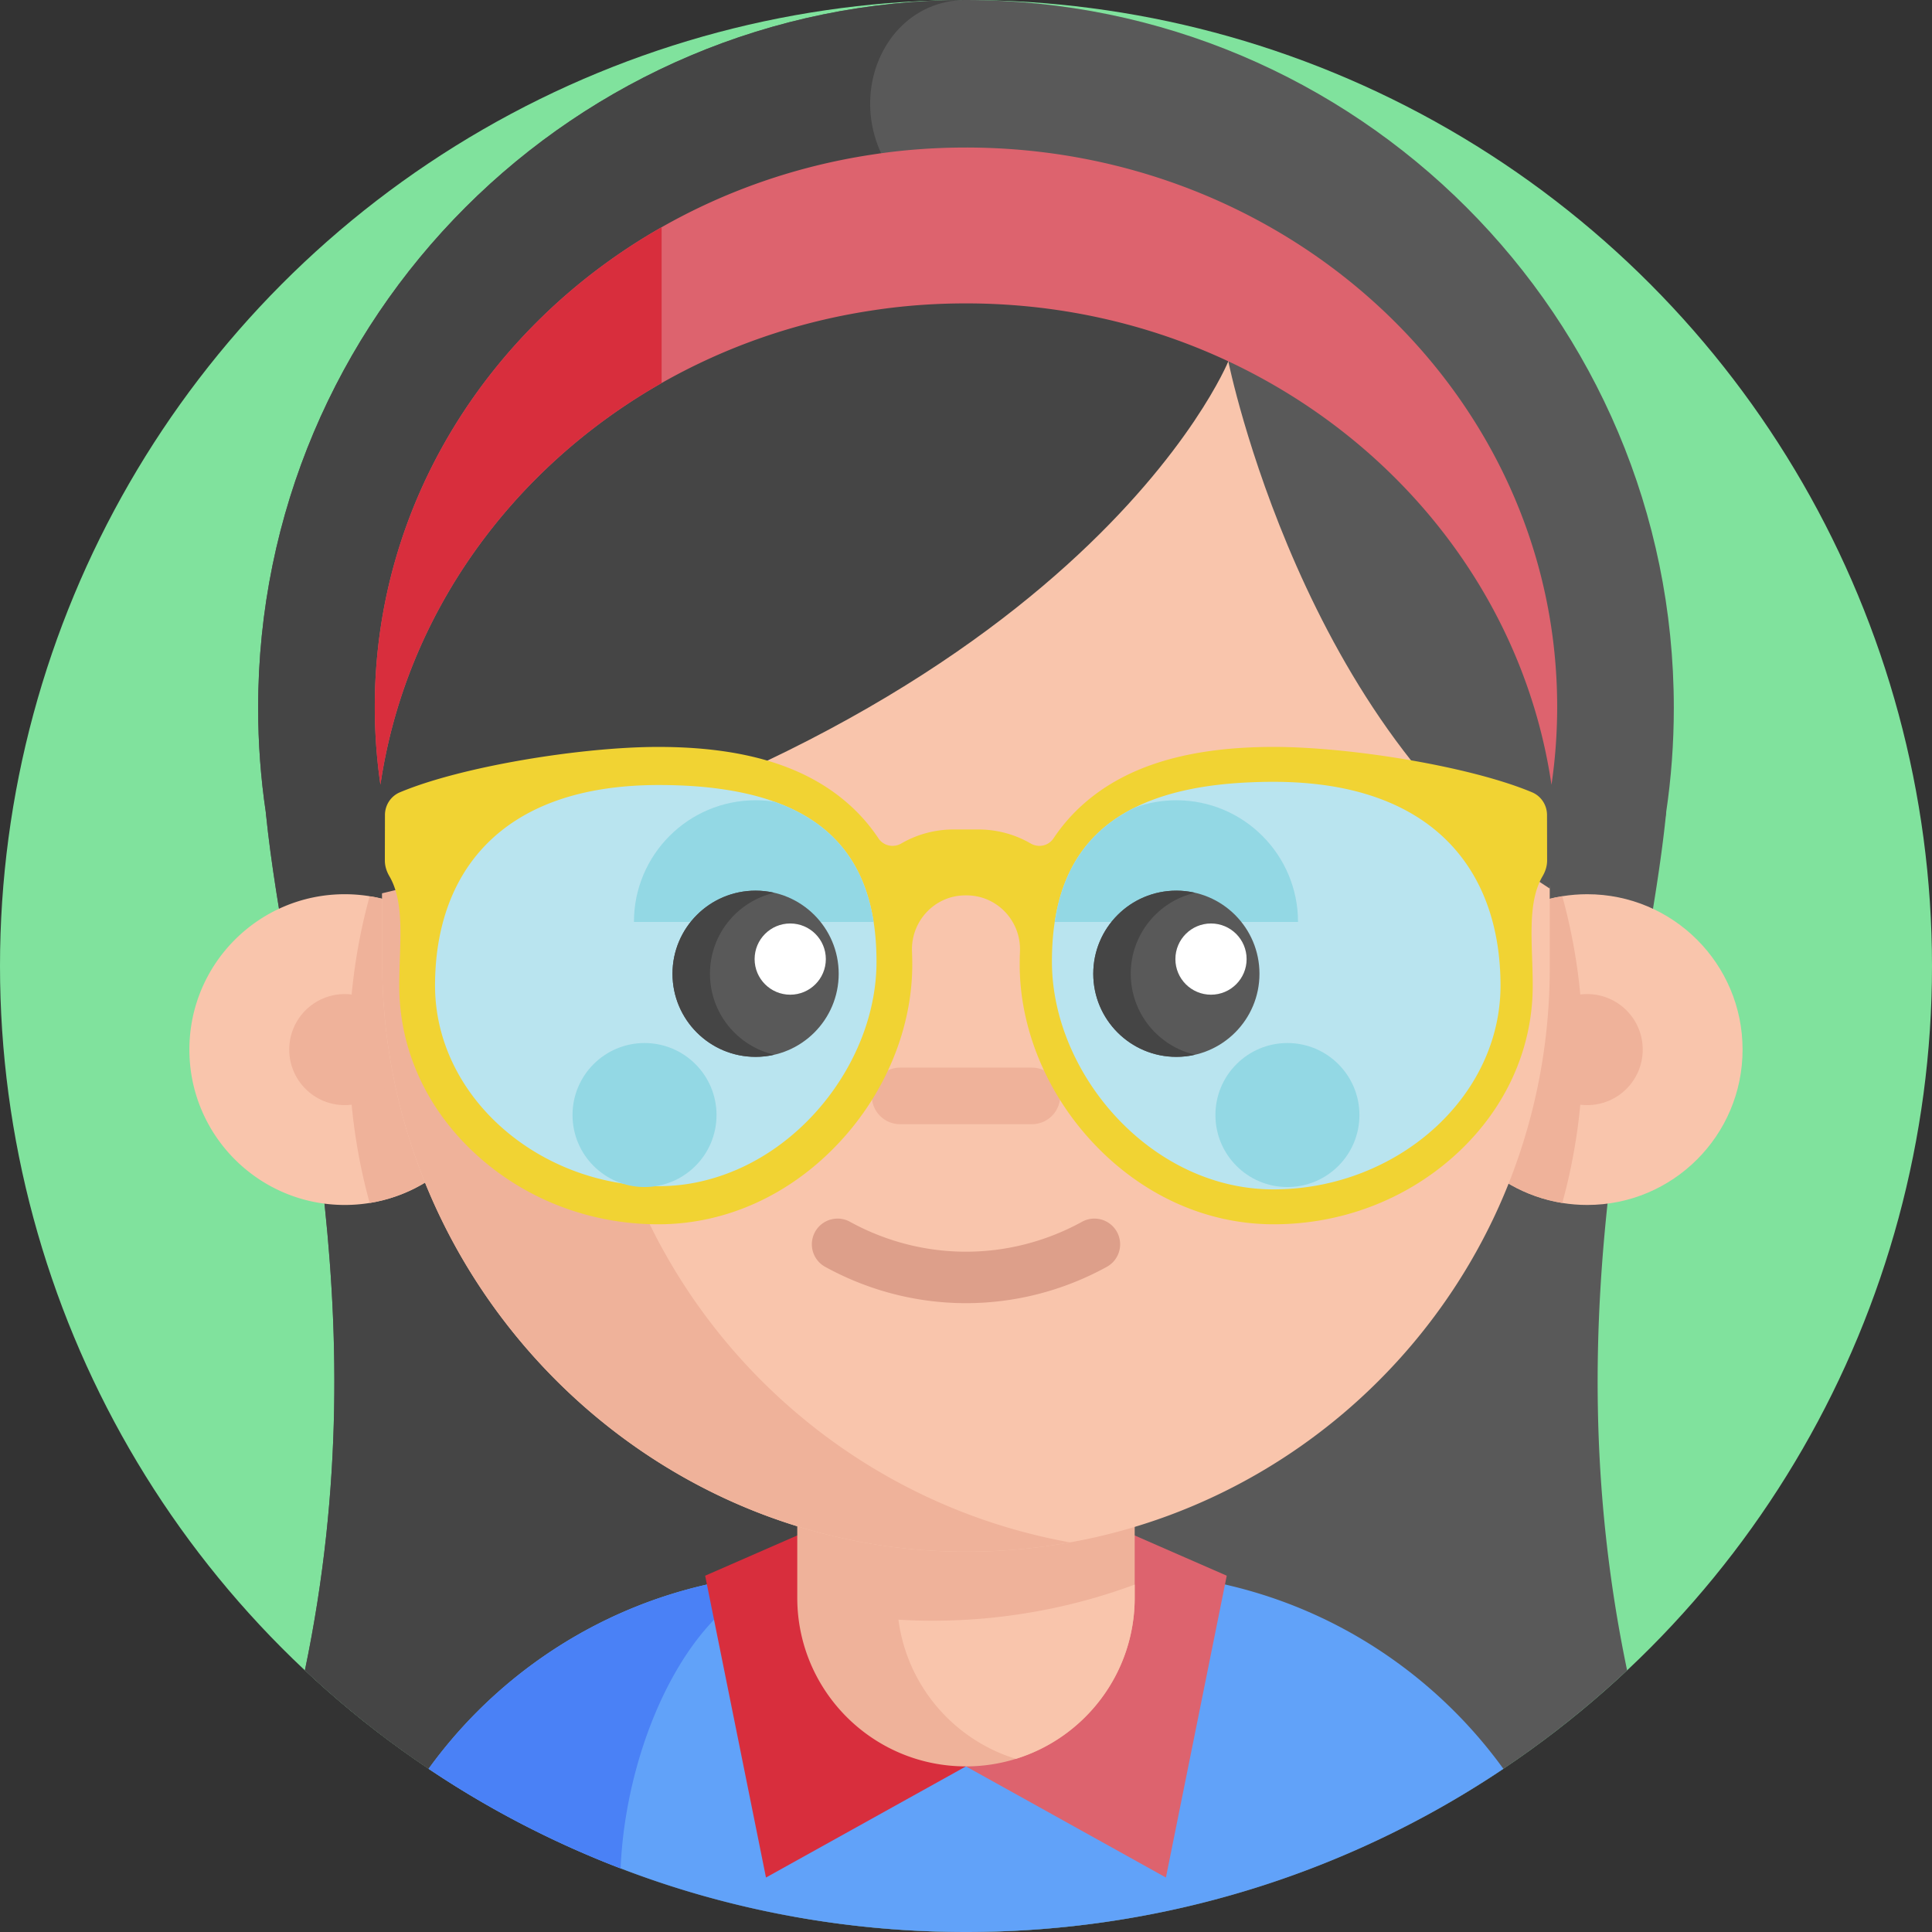 <svg xmlns="http://www.w3.org/2000/svg" version="1.1" xmlns:xlink="http://www.w3.org/1999/xlink" width="512" height="512" x="0" y="0" viewBox="0 0 512 512" style="enable-background:new 0 0 512 512" xml:space="preserve" class=""><rect x="0" y="0" width="512" height="512" fill="#333333" stroke="none"/><g><circle cx="256" cy="256" r="256" fill="#80e29d" opacity="1" data-original="#80e29d" class=""></circle><path fill="#595959" d="M431.2 442.66C385.4 485.65 323.78 512 256 512a256.5 256.5 0 0 1-45.5-4.04c-49.68-8.91-94.39-32.16-129.7-65.3 20.39-97.72-4.98-173.1-10.35-227.33-.01-.03-.01-.06-.01-.09l73.25-8.15L256 194.6l185.55 20.64h.01c-5.35 54.24-30.76 129.65-10.36 227.42z" opacity="1" data-original="#595959"></path><path fill="#595959" d="M443.58 187.59c0 9.39-.69 18.63-2.03 27.65-13.36 90.49-91.35 159.93-185.56 159.93-8.3 0-16.48-.54-24.5-1.59-82.92-10.81-148.82-75.78-161.04-158.25-.01-.03-.01-.06-.01-.09-1.34-9.02-2.03-18.26-2.03-27.65C68.41 83.99 152.39 0 255.99 0 359.6 0 443.58 83.99 443.58 187.59z" opacity="1" data-original="#595959"></path><path fill="#454545" d="m231.49 373.58 27.32 51.81-48.31 82.57c-49.68-8.91-94.39-32.16-129.7-65.3 20.39-97.72-4.98-173.1-10.35-227.33-.01-.03-.01-.06-.01-.09-1.34-9.02-2.03-18.26-2.03-27.65C68.41 83.99 152.39 0 255.99 0c-29.1 0-39.61 47.49 3.49 61.59L137.1 194.6l6.59 12.49z" opacity="1" data-original="#454545" class=""></path><path fill="#61a2f9" d="M398.41 468.76a254.144 254.144 0 0 1-39.18 21.57c-10.65 4.7-21.68 8.7-33.03 11.92-22.3 6.35-45.85 9.75-70.2 9.75-24.34 0-47.89-3.4-70.2-9.74-7.24-2.06-14.36-4.44-21.33-7.12a67.9 67.9 0 0 1-1.29-.49c-3.51-1.36-6.98-2.81-10.41-4.32a254.763 254.763 0 0 1-39.19-21.58 126.016 126.016 0 0 1 39.19-35.32c10.2-5.87 21.3-10.34 33.03-13.15 1.81-.44 3.64-.84 5.48-1.19 3.47-.68 7-1.2 10.57-1.57 1.03-.11 2.05-.21 3.09-.29 3.38-.28 6.8-.42 10.26-.42h81.59a127.725 127.725 0 0 1 23.92 2.26c1.39.27 2.77.56 4.14.87.45.12.91.21 1.35.33 11.74 2.82 22.83 7.29 33.03 13.16 15.43 8.9 28.79 20.96 39.18 35.33z" opacity="1" data-original="#61a2f9"></path><path fill="#4a81f6" d="M215.2 416.81c-29.36 0-49.26 42.43-50.73 78.33a67.9 67.9 0 0 1-1.29-.49c-3.51-1.36-6.98-2.81-10.41-4.32a254.763 254.763 0 0 1-39.19-21.58 126.016 126.016 0 0 1 39.19-35.32c10.2-5.87 21.3-10.34 33.03-13.15 1.81-.44 3.64-.84 5.48-1.19 3.47-.68 7-1.2 10.57-1.57 1.03-.11 2.05-.21 3.09-.29 3.38-.28 6.8-.42 10.26-.42z" opacity="1" data-original="#4a81f6"></path><path fill="#d82e3d" d="m255.987 468.111-52.994 29.451-16.121-79.986 32.929-14.393" opacity="1" data-original="#d82e3d" class=""></path><path fill="#dd636e" d="m255.987 468.111 52.994 29.451 16.121-79.986-32.928-14.393" opacity="1" data-original="#dd636e"></path><path fill="#efb29a" d="M300.706 368.538v54.869c0 20.088-13.245 37.067-31.489 42.707a44.605 44.605 0 0 1-13.23 1.997c-24.691 0-44.703-20.012-44.703-44.703v-54.869h89.422z" opacity="1" data-original="#efb29a"></path><path fill="#f9c5ac" d="M300.706 419.932v3.475c0 20.088-13.245 37.067-31.489 42.707-16.461-5.06-28.837-19.372-31.123-36.884 2.987.183 5.99.274 9.008.274 8.459 0 16.75-.671 24.828-1.997 9.953-1.6 19.57-4.161 28.776-7.575zM132.54 278.153c0 20.497-14.973 37.492-34.579 40.646a41.252 41.252 0 0 1-6.596.528c-22.746 0-41.175-18.429-41.175-41.175s18.429-41.175 41.175-41.175c2.249 0 4.453.181 6.596.528 19.606 3.156 34.579 20.152 34.579 40.648z" opacity="1" data-original="#f9c5ac" class=""></path><path fill="#efb29a" d="M132.54 278.153c0 20.497-14.973 37.492-34.579 40.646-3.562-12.95-5.464-26.579-5.464-40.646s1.902-27.696 5.464-40.646c19.606 3.154 34.579 20.15 34.579 40.646z" opacity="1" data-original="#efb29a"></path><circle cx="91.365" cy="278.153" r="14.716" fill="#efb29a" opacity="1" data-original="#efb29a"></circle><path fill="#f9c5ac" d="M379.449 278.153c0 20.497 14.973 37.492 34.579 40.646 2.143.347 4.347.528 6.596.528 22.746 0 41.175-18.429 41.175-41.175s-18.429-41.175-41.175-41.175c-2.249 0-4.453.181-6.596.528-19.606 3.156-34.579 20.152-34.579 40.648z" opacity="1" data-original="#f9c5ac" class=""></path><path fill="#efb29a" d="M379.449 278.153c0 20.497 14.973 37.492 34.579 40.646 3.562-12.95 5.464-26.579 5.464-40.646s-1.902-27.696-5.464-40.646c-19.606 3.154-34.579 20.15-34.579 40.646z" opacity="1" data-original="#efb29a"></path><circle cx="420.624" cy="278.153" r="14.716" fill="#efb29a" opacity="1" data-original="#efb29a"></circle><path fill="#f9c5ac" d="M410.7 199.66v56.85c0 76.02-54.84 139.25-127.12 152.24-.92.16-1.84.32-2.76.47a152.54 152.54 0 0 1-24.16 1.99c-85.45.36-155.37-70.64-155.37-156.09v-55.46c0-31.83 9.93-61.33 26.86-85.58 27.05-38.75 71.97-64.1 122.82-64.1h10.05c35.55 0 68.2 12.39 93.88 33.09 34.03 27.44 55.8 69.47 55.8 116.59z" opacity="1" data-original="#f9c5ac" class=""></path><path fill="#efb29a" d="M283.58 408.75c-.92.16-1.84.32-2.76.47a152.54 152.54 0 0 1-24.16 1.99c-85.45.36-155.37-70.64-155.37-156.09v-55.46c0-31.83 9.93-61.33 26.86-85.58l28.36-15.07v157.5c0 76.02 54.81 139.22 127.07 152.24z" opacity="1" data-original="#efb29a"></path><path fill="#454545" d="M325.517 95.756s-39.43 97.031-224.224 140.968c-1.106.263-2.216.524-3.332.783l3.332-75.235 32.039-65.658 90.008-32.367 84.621 15.367z" opacity="1" data-original="#454545" class=""></path><path fill="#efb29a" d="M273.377 297.923H238.62a7.497 7.497 0 1 1 0-14.993h34.757a7.497 7.497 0 1 1 0 14.993z" opacity="1" data-original="#efb29a"></path><path fill="#595959" d="m410.7 184.66 2.979 29.548-2.979 21.272c-65.36-41.58-85.183-139.724-85.183-139.724L354.9 68.07c34.03 27.44 55.8 69.47 55.8 116.59z" opacity="1" data-original="#595959"></path><path fill="#f1d333" d="M410.002 228.031c-.004-3.842-.017-8.293-.025-12.045-.005-2.615-1.545-5-3.956-6.014-16.308-6.859-48.11-12.03-68.471-12.03-22.361 0-38.82 4.919-50.317 15.037a46.513 46.513 0 0 0-8.044 9.199c-1.316 1.98-3.968 2.559-6.025 1.366a27.624 27.624 0 0 0-13.85-3.725h-6.636a27.598 27.598 0 0 0-13.85 3.725c-2.056 1.192-4.708.613-6.025-1.366a46.513 46.513 0 0 0-8.044-9.199c-11.497-10.118-27.956-15.037-50.317-15.037-20.361 0-52.164 5.17-68.471 12.03-2.411 1.014-3.95 3.399-3.955 6.014-.008 3.752-.021 8.203-.025 12.045-.002 1.474.447 2.889 1.192 4.161 4.27 7.291 2.622 18.115 2.622 29.004 0 17.188 7.483 33.306 21.073 45.382 12.967 11.524 29.859 17.871 47.565 17.871 17.873 0 34.915-7.709 47.986-21.707 12.285-13.155 19.331-30.326 19.331-47.108 0-1.171-.024-2.326-.071-3.464-.333-8.04 6.011-14.848 14.057-14.884l.25-.001.25.001c8.047.036 14.391 6.844 14.057 14.885a83.903 83.903 0 0 0-.071 3.463c0 16.782 7.046 33.953 19.331 47.108 13.072 13.998 30.113 21.707 47.986 21.707 17.705 0 34.598-6.347 47.565-17.871 13.589-12.076 21.073-28.193 21.073-45.382 0-10.893-1.65-21.72 2.627-29.012.741-1.269 1.189-2.681 1.188-4.153z" opacity="1" data-original="#f1d333" class=""></path><path fill="#b9e4ef" d="M232.28 254.91c0 25.06-18.86 50.67-44.25 57.61-4.33 1.2-8.84 1.83-13.5 1.83-31.89 0-59.24-23.8-59.24-53.16s16.88-53.15 59.24-53.15c6.09 0 11.62.35 16.62 1.07 5.26.74 9.95 1.86 14.1 3.36.01 0 .03.01.04.01.37.13.74.27 1.11.41 15.03 5.75 22.7 16.46 25.07 31.13.02.1.03.21.05.31.52 3.33.76 6.86.76 10.58zM397.65 261.19c0 19.13-11.42 35.94-28.16 45.53a64.162 64.162 0 0 1-16.59 6.62 64.708 64.708 0 0 1-15.45 1.86c-32.41 0-58.68-30.57-58.68-60.39 0-3.68.24-7.18.74-10.48 2.07-13.71 8.62-24.07 21.22-30.32l.81-.39c.36-.17.73-.34 1.11-.51.01-.01.02-.01.03-.01 7.57-3.35 17.15-5.33 29.05-5.79 1.85-.08 3.76-.12 5.72-.12 7.02 0 13.35.64 19.04 1.84 29.14 6.2 41.16 27.2 41.16 52.16z" opacity="1" data-original="#b9e4ef" class=""></path><circle cx="341.181" cy="295.496" r="19.082" fill="#93d8e4" opacity="1" data-original="#93d8e4" class=""></circle><circle cx="170.805" cy="295.496" r="19.082" fill="#93d8e4" opacity="1" data-original="#93d8e4" class=""></circle><path fill="#dd9f8a" d="M255.999 345.352c-12.828 0-25.656-3.214-37.349-9.642a6.815 6.815 0 0 1 6.566-11.944c19.276 10.597 42.292 10.596 61.566 0a6.815 6.815 0 0 1 6.566 11.944c-11.693 6.428-24.521 9.642-37.349 9.642z" opacity="1" data-original="#dd9f8a"></path><path fill="#93d8e4" d="M343.99 244.33h-64.48c2.07-13.71 8.62-24.07 21.22-30.32 3.44-1.25 7.15-1.93 11.02-1.93 17.81 0 32.24 14.44 32.24 32.25z" opacity="1" data-original="#93d8e4" class=""></path><circle cx="311.75" cy="258.054" r="22.023" fill="#595959" opacity="1" data-original="#595959"></circle><circle cx="320.928" cy="254.168" r="9.437" fill="#ffffff" opacity="1" data-original="#ffffff"></circle><path fill="#93d8e4" d="M231.52 244.33H168c0-17.81 14.43-32.25 32.24-32.25 1.7 0 3.38.13 5.01.39.01 0 .03.01.04.01.37.13.74.27 1.11.41 15.03 5.75 22.7 16.46 25.07 31.13.02.1.03.21.05.31z" opacity="1" data-original="#93d8e4" class=""></path><circle cx="200.24" cy="258.054" r="22.023" fill="#595959" opacity="1" data-original="#595959"></circle><path fill="#454545" d="M205.207 279.51c-1.6.38-3.26.57-4.97.57-12.16 0-22.02-9.86-22.02-22.03 0-12.16 9.86-22.02 22.02-22.02 1.71 0 3.37.2 4.97.57-9.78 2.25-17.06 11-17.06 21.45 0 10.46 7.28 19.21 17.06 21.46zM316.717 279.51c-1.6.38-3.26.57-4.97.57-12.16 0-22.02-9.86-22.02-22.03 0-12.16 9.86-22.02 22.02-22.02 1.71 0 3.37.2 4.97.57-9.78 2.25-17.06 11-17.06 21.45 0 10.46 7.28 19.21 17.06 21.46z" opacity="1" data-original="#454545" class=""></path><circle cx="209.418" cy="254.168" r="9.437" fill="#ffffff" opacity="1" data-original="#ffffff"></circle><path fill="#dd636e" d="M412.667 187.272c0 7.027-.508 13.949-1.509 20.712-10.588-72.09-76.013-127.582-155.163-127.582-8.572 0-16.97.633-25.142 1.912-20.041 3.045-38.801 9.69-55.517 19.196-39.629 22.558-67.855 61.24-74.517 106.422a142.564 142.564 0 0 1-1.495-20.659c0-53.936 30.469-101.148 76.013-127.055 16.73-9.519 35.489-16.164 55.517-19.209 8.172-1.279 16.57-1.912 25.142-1.912 86.533-.001 156.671 66.341 156.671 148.175z" opacity="1" data-original="#dd636e"></path><path fill="#d82e3d" d="M175.335 60.217v41.292c-39.629 22.558-67.855 61.24-74.517 106.422a142.564 142.564 0 0 1-1.495-20.659c0-53.936 30.469-101.148 76.012-127.055z" opacity="1" data-original="#d82e3d" class=""></path></g></svg>